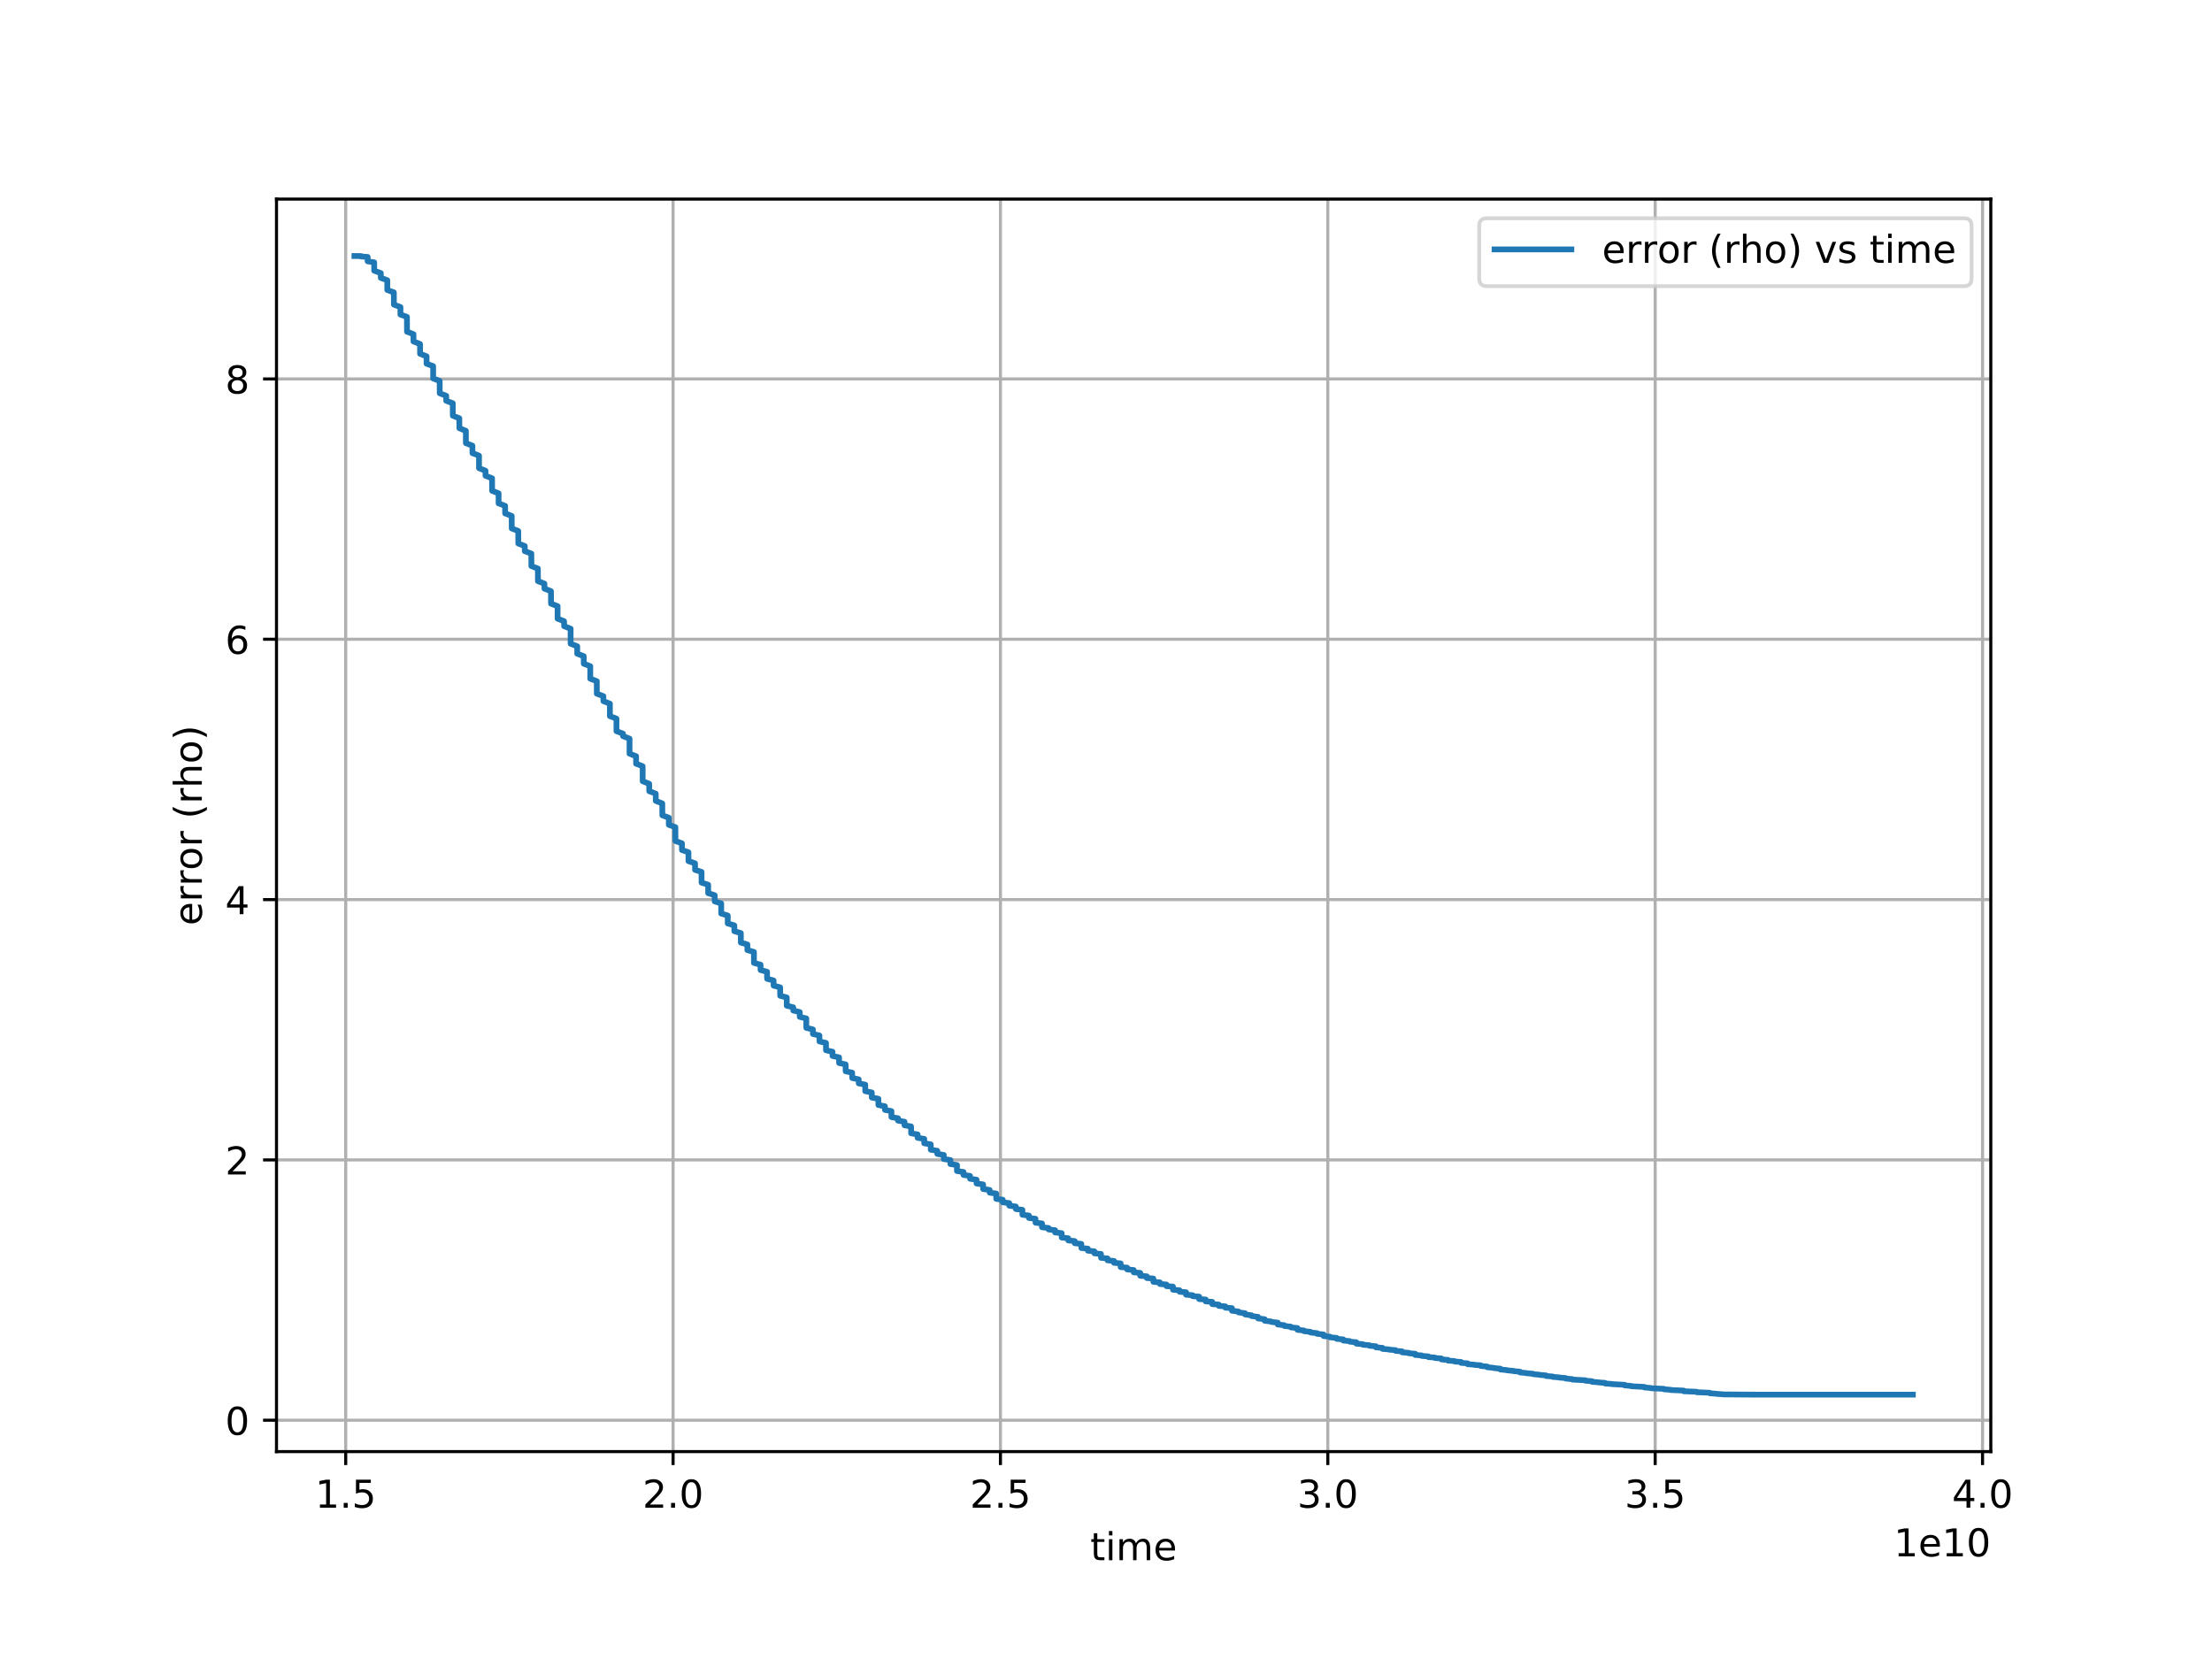 <?xml version="1.0" encoding="utf-8" standalone="no"?>
<!DOCTYPE svg PUBLIC "-//W3C//DTD SVG 1.1//EN"
  "http://www.w3.org/Graphics/SVG/1.1/DTD/svg11.dtd">
<!-- Created with matplotlib (https://matplotlib.org/) -->
<svg height="432pt" version="1.1" viewBox="0 0 576 432" width="576pt" xmlns="http://www.w3.org/2000/svg" xmlns:xlink="http://www.w3.org/1999/xlink">
 <defs>
  <style type="text/css">
*{stroke-linecap:butt;stroke-linejoin:round;}
  </style>
 </defs>
 <g id="figure_1">
  <g id="patch_1">
   <path d="M 0 432 
L 576 432 
L 576 0 
L 0 0 
z
" style="fill:#ffffff;"/>
  </g>
  <g id="axes_1">
   <g id="patch_2">
    <path d="M 72 378 
L 518.4 378 
L 518.4 51.84 
L 72 51.84 
z
" style="fill:#ffffff;"/>
   </g>
   <g id="matplotlib.axis_1">
    <g id="xtick_1">
     <g id="line2d_1">
      <path clip-path="url(#pa83bbdf918)" d="M 90.023 378 
L 90.023 51.84 
" style="fill:none;stroke:#b0b0b0;stroke-linecap:square;stroke-width:0.8;"/>
     </g>
     <g id="line2d_2">
      <defs>
       <path d="M 0 0 
L 0 3.5 
" id="m3591f7e0eb" style="stroke:#000000;stroke-width:0.8;"/>
      </defs>
      <g>
       <use style="stroke:#000000;stroke-width:0.8;" x="90.023" xlink:href="#m3591f7e0eb" y="378"/>
      </g>
     </g>
     <g id="text_1">
      <!-- 1.5 -->
      <defs>
       <path d="M 12.406 8.297 
L 28.516 8.297 
L 28.516 63.922 
L 10.984 60.406 
L 10.984 69.391 
L 28.422 72.906 
L 38.281 72.906 
L 38.281 8.297 
L 54.391 8.297 
L 54.391 0 
L 12.406 0 
z
" id="DejaVuSans-49"/>
       <path d="M 10.688 12.406 
L 21 12.406 
L 21 0 
L 10.688 0 
z
" id="DejaVuSans-46"/>
       <path d="M 10.797 72.906 
L 49.516 72.906 
L 49.516 64.594 
L 19.828 64.594 
L 19.828 46.734 
Q 21.969 47.469 24.109 47.828 
Q 26.266 48.188 28.422 48.188 
Q 40.625 48.188 47.75 41.5 
Q 54.891 34.812 54.891 23.391 
Q 54.891 11.625 47.562 5.094 
Q 40.234 -1.422 26.906 -1.422 
Q 22.312 -1.422 17.547 -0.641 
Q 12.797 0.141 7.719 1.703 
L 7.719 11.625 
Q 12.109 9.234 16.797 8.062 
Q 21.484 6.891 26.703 6.891 
Q 35.156 6.891 40.078 11.328 
Q 45.016 15.766 45.016 23.391 
Q 45.016 31 40.078 35.438 
Q 35.156 39.891 26.703 39.891 
Q 22.75 39.891 18.812 39.016 
Q 14.891 38.141 10.797 36.281 
z
" id="DejaVuSans-53"/>
      </defs>
      <g transform="translate(82.072 392.598)scale(0.1 -0.1)">
       <use xlink:href="#DejaVuSans-49"/>
       <use x="63.623" xlink:href="#DejaVuSans-46"/>
       <use x="95.41" xlink:href="#DejaVuSans-53"/>
      </g>
     </g>
    </g>
    <g id="xtick_2">
     <g id="line2d_3">
      <path clip-path="url(#pa83bbdf918)" d="M 175.269 378 
L 175.269 51.84 
" style="fill:none;stroke:#b0b0b0;stroke-linecap:square;stroke-width:0.8;"/>
     </g>
     <g id="line2d_4">
      <g>
       <use style="stroke:#000000;stroke-width:0.8;" x="175.269" xlink:href="#m3591f7e0eb" y="378"/>
      </g>
     </g>
     <g id="text_2">
      <!-- 2.0 -->
      <defs>
       <path d="M 19.188 8.297 
L 53.609 8.297 
L 53.609 0 
L 7.328 0 
L 7.328 8.297 
Q 12.938 14.109 22.625 23.891 
Q 32.328 33.688 34.812 36.531 
Q 39.547 41.844 41.422 45.531 
Q 43.312 49.219 43.312 52.781 
Q 43.312 58.594 39.234 62.25 
Q 35.156 65.922 28.609 65.922 
Q 23.969 65.922 18.812 64.312 
Q 13.672 62.703 7.812 59.422 
L 7.812 69.391 
Q 13.766 71.781 18.938 73 
Q 24.125 74.219 28.422 74.219 
Q 39.75 74.219 46.484 68.547 
Q 53.219 62.891 53.219 53.422 
Q 53.219 48.922 51.531 44.891 
Q 49.859 40.875 45.406 35.406 
Q 44.188 33.984 37.641 27.219 
Q 31.109 20.453 19.188 8.297 
z
" id="DejaVuSans-50"/>
       <path d="M 31.781 66.406 
Q 24.172 66.406 20.328 58.906 
Q 16.5 51.422 16.5 36.375 
Q 16.5 21.391 20.328 13.891 
Q 24.172 6.391 31.781 6.391 
Q 39.453 6.391 43.281 13.891 
Q 47.125 21.391 47.125 36.375 
Q 47.125 51.422 43.281 58.906 
Q 39.453 66.406 31.781 66.406 
z
M 31.781 74.219 
Q 44.047 74.219 50.516 64.516 
Q 56.984 54.828 56.984 36.375 
Q 56.984 17.969 50.516 8.266 
Q 44.047 -1.422 31.781 -1.422 
Q 19.531 -1.422 13.062 8.266 
Q 6.594 17.969 6.594 36.375 
Q 6.594 54.828 13.062 64.516 
Q 19.531 74.219 31.781 74.219 
z
" id="DejaVuSans-48"/>
      </defs>
      <g transform="translate(167.317 392.598)scale(0.1 -0.1)">
       <use xlink:href="#DejaVuSans-50"/>
       <use x="63.623" xlink:href="#DejaVuSans-46"/>
       <use x="95.41" xlink:href="#DejaVuSans-48"/>
      </g>
     </g>
    </g>
    <g id="xtick_3">
     <g id="line2d_5">
      <path clip-path="url(#pa83bbdf918)" d="M 260.514 378 
L 260.514 51.84 
" style="fill:none;stroke:#b0b0b0;stroke-linecap:square;stroke-width:0.8;"/>
     </g>
     <g id="line2d_6">
      <g>
       <use style="stroke:#000000;stroke-width:0.8;" x="260.514" xlink:href="#m3591f7e0eb" y="378"/>
      </g>
     </g>
     <g id="text_3">
      <!-- 2.5 -->
      <g transform="translate(252.562 392.598)scale(0.1 -0.1)">
       <use xlink:href="#DejaVuSans-50"/>
       <use x="63.623" xlink:href="#DejaVuSans-46"/>
       <use x="95.41" xlink:href="#DejaVuSans-53"/>
      </g>
     </g>
    </g>
    <g id="xtick_4">
     <g id="line2d_7">
      <path clip-path="url(#pa83bbdf918)" d="M 345.759 378 
L 345.759 51.84 
" style="fill:none;stroke:#b0b0b0;stroke-linecap:square;stroke-width:0.8;"/>
     </g>
     <g id="line2d_8">
      <g>
       <use style="stroke:#000000;stroke-width:0.8;" x="345.759" xlink:href="#m3591f7e0eb" y="378"/>
      </g>
     </g>
     <g id="text_4">
      <!-- 3.0 -->
      <defs>
       <path d="M 40.578 39.312 
Q 47.656 37.797 51.625 33 
Q 55.609 28.219 55.609 21.188 
Q 55.609 10.406 48.188 4.484 
Q 40.766 -1.422 27.094 -1.422 
Q 22.516 -1.422 17.656 -0.516 
Q 12.797 0.391 7.625 2.203 
L 7.625 11.719 
Q 11.719 9.328 16.594 8.109 
Q 21.484 6.891 26.812 6.891 
Q 36.078 6.891 40.938 10.547 
Q 45.797 14.203 45.797 21.188 
Q 45.797 27.641 41.281 31.266 
Q 36.766 34.906 28.719 34.906 
L 20.219 34.906 
L 20.219 43.016 
L 29.109 43.016 
Q 36.375 43.016 40.234 45.922 
Q 44.094 48.828 44.094 54.297 
Q 44.094 59.906 40.109 62.906 
Q 36.141 65.922 28.719 65.922 
Q 24.656 65.922 20.016 65.031 
Q 15.375 64.156 9.812 62.312 
L 9.812 71.094 
Q 15.438 72.656 20.344 73.438 
Q 25.25 74.219 29.594 74.219 
Q 40.828 74.219 47.359 69.109 
Q 53.906 64.016 53.906 55.328 
Q 53.906 49.266 50.438 45.094 
Q 46.969 40.922 40.578 39.312 
z
" id="DejaVuSans-51"/>
      </defs>
      <g transform="translate(337.807 392.598)scale(0.1 -0.1)">
       <use xlink:href="#DejaVuSans-51"/>
       <use x="63.623" xlink:href="#DejaVuSans-46"/>
       <use x="95.41" xlink:href="#DejaVuSans-48"/>
      </g>
     </g>
    </g>
    <g id="xtick_5">
     <g id="line2d_9">
      <path clip-path="url(#pa83bbdf918)" d="M 431.004 378 
L 431.004 51.84 
" style="fill:none;stroke:#b0b0b0;stroke-linecap:square;stroke-width:0.8;"/>
     </g>
     <g id="line2d_10">
      <g>
       <use style="stroke:#000000;stroke-width:0.8;" x="431.004" xlink:href="#m3591f7e0eb" y="378"/>
      </g>
     </g>
     <g id="text_5">
      <!-- 3.5 -->
      <g transform="translate(423.053 392.598)scale(0.1 -0.1)">
       <use xlink:href="#DejaVuSans-51"/>
       <use x="63.623" xlink:href="#DejaVuSans-46"/>
       <use x="95.41" xlink:href="#DejaVuSans-53"/>
      </g>
     </g>
    </g>
    <g id="xtick_6">
     <g id="line2d_11">
      <path clip-path="url(#pa83bbdf918)" d="M 516.249 378 
L 516.249 51.84 
" style="fill:none;stroke:#b0b0b0;stroke-linecap:square;stroke-width:0.8;"/>
     </g>
     <g id="line2d_12">
      <g>
       <use style="stroke:#000000;stroke-width:0.8;" x="516.249" xlink:href="#m3591f7e0eb" y="378"/>
      </g>
     </g>
     <g id="text_6">
      <!-- 4.0 -->
      <defs>
       <path d="M 37.797 64.312 
L 12.891 25.391 
L 37.797 25.391 
z
M 35.203 72.906 
L 47.609 72.906 
L 47.609 25.391 
L 58.016 25.391 
L 58.016 17.188 
L 47.609 17.188 
L 47.609 0 
L 37.797 0 
L 37.797 17.188 
L 4.891 17.188 
L 4.891 26.703 
z
" id="DejaVuSans-52"/>
      </defs>
      <g transform="translate(508.298 392.598)scale(0.1 -0.1)">
       <use xlink:href="#DejaVuSans-52"/>
       <use x="63.623" xlink:href="#DejaVuSans-46"/>
       <use x="95.41" xlink:href="#DejaVuSans-48"/>
      </g>
     </g>
    </g>
    <g id="text_7">
     <!-- time -->
     <defs>
      <path d="M 18.312 70.219 
L 18.312 54.688 
L 36.812 54.688 
L 36.812 47.703 
L 18.312 47.703 
L 18.312 18.016 
Q 18.312 11.328 20.141 9.422 
Q 21.969 7.516 27.594 7.516 
L 36.812 7.516 
L 36.812 0 
L 27.594 0 
Q 17.188 0 13.234 3.875 
Q 9.281 7.766 9.281 18.016 
L 9.281 47.703 
L 2.688 47.703 
L 2.688 54.688 
L 9.281 54.688 
L 9.281 70.219 
z
" id="DejaVuSans-116"/>
      <path d="M 9.422 54.688 
L 18.406 54.688 
L 18.406 0 
L 9.422 0 
z
M 9.422 75.984 
L 18.406 75.984 
L 18.406 64.594 
L 9.422 64.594 
z
" id="DejaVuSans-105"/>
      <path d="M 52 44.188 
Q 55.375 50.25 60.062 53.125 
Q 64.75 56 71.094 56 
Q 79.641 56 84.281 50.016 
Q 88.922 44.047 88.922 33.016 
L 88.922 0 
L 79.891 0 
L 79.891 32.719 
Q 79.891 40.578 77.094 44.375 
Q 74.312 48.188 68.609 48.188 
Q 61.625 48.188 57.562 43.547 
Q 53.516 38.922 53.516 30.906 
L 53.516 0 
L 44.484 0 
L 44.484 32.719 
Q 44.484 40.625 41.703 44.406 
Q 38.922 48.188 33.109 48.188 
Q 26.219 48.188 22.156 43.531 
Q 18.109 38.875 18.109 30.906 
L 18.109 0 
L 9.078 0 
L 9.078 54.688 
L 18.109 54.688 
L 18.109 46.188 
Q 21.188 51.219 25.484 53.609 
Q 29.781 56 35.688 56 
Q 41.656 56 45.828 52.969 
Q 50 49.953 52 44.188 
z
" id="DejaVuSans-109"/>
      <path d="M 56.203 29.594 
L 56.203 25.203 
L 14.891 25.203 
Q 15.484 15.922 20.484 11.062 
Q 25.484 6.203 34.422 6.203 
Q 39.594 6.203 44.453 7.469 
Q 49.312 8.734 54.109 11.281 
L 54.109 2.781 
Q 49.266 0.734 44.188 -0.344 
Q 39.109 -1.422 33.891 -1.422 
Q 20.797 -1.422 13.156 6.188 
Q 5.516 13.812 5.516 26.812 
Q 5.516 40.234 12.766 48.109 
Q 20.016 56 32.328 56 
Q 43.359 56 49.781 48.891 
Q 56.203 41.797 56.203 29.594 
z
M 47.219 32.234 
Q 47.125 39.594 43.094 43.984 
Q 39.062 48.391 32.422 48.391 
Q 24.906 48.391 20.391 44.141 
Q 15.875 39.891 15.188 32.172 
z
" id="DejaVuSans-101"/>
     </defs>
     <g transform="translate(283.904 406.277)scale(0.1 -0.1)">
      <use xlink:href="#DejaVuSans-116"/>
      <use x="39.209" xlink:href="#DejaVuSans-105"/>
      <use x="66.992" xlink:href="#DejaVuSans-109"/>
      <use x="164.404" xlink:href="#DejaVuSans-101"/>
     </g>
    </g>
    <g id="text_8">
     <!-- 1e10 -->
     <g transform="translate(493.159 405.277)scale(0.1 -0.1)">
      <use xlink:href="#DejaVuSans-49"/>
      <use x="63.623" xlink:href="#DejaVuSans-101"/>
      <use x="125.146" xlink:href="#DejaVuSans-49"/>
      <use x="188.77" xlink:href="#DejaVuSans-48"/>
     </g>
    </g>
   </g>
   <g id="matplotlib.axis_2">
    <g id="ytick_1">
     <g id="line2d_13">
      <path clip-path="url(#pa83bbdf918)" d="M 72 369.826 
L 518.4 369.826 
" style="fill:none;stroke:#b0b0b0;stroke-linecap:square;stroke-width:0.8;"/>
     </g>
     <g id="line2d_14">
      <defs>
       <path d="M 0 0 
L -3.5 0 
" id="mb574e389ac" style="stroke:#000000;stroke-width:0.8;"/>
      </defs>
      <g>
       <use style="stroke:#000000;stroke-width:0.8;" x="72" xlink:href="#mb574e389ac" y="369.826"/>
      </g>
     </g>
     <g id="text_9">
      <!-- 0 -->
      <g transform="translate(58.638 373.625)scale(0.1 -0.1)">
       <use xlink:href="#DejaVuSans-48"/>
      </g>
     </g>
    </g>
    <g id="ytick_2">
     <g id="line2d_15">
      <path clip-path="url(#pa83bbdf918)" d="M 72 302.037 
L 518.4 302.037 
" style="fill:none;stroke:#b0b0b0;stroke-linecap:square;stroke-width:0.8;"/>
     </g>
     <g id="line2d_16">
      <g>
       <use style="stroke:#000000;stroke-width:0.8;" x="72" xlink:href="#mb574e389ac" y="302.037"/>
      </g>
     </g>
     <g id="text_10">
      <!-- 2 -->
      <g transform="translate(58.638 305.836)scale(0.1 -0.1)">
       <use xlink:href="#DejaVuSans-50"/>
      </g>
     </g>
    </g>
    <g id="ytick_3">
     <g id="line2d_17">
      <path clip-path="url(#pa83bbdf918)" d="M 72 234.248 
L 518.4 234.248 
" style="fill:none;stroke:#b0b0b0;stroke-linecap:square;stroke-width:0.8;"/>
     </g>
     <g id="line2d_18">
      <g>
       <use style="stroke:#000000;stroke-width:0.8;" x="72" xlink:href="#mb574e389ac" y="234.248"/>
      </g>
     </g>
     <g id="text_11">
      <!-- 4 -->
      <g transform="translate(58.638 238.047)scale(0.1 -0.1)">
       <use xlink:href="#DejaVuSans-52"/>
      </g>
     </g>
    </g>
    <g id="ytick_4">
     <g id="line2d_19">
      <path clip-path="url(#pa83bbdf918)" d="M 72 166.459 
L 518.4 166.459 
" style="fill:none;stroke:#b0b0b0;stroke-linecap:square;stroke-width:0.8;"/>
     </g>
     <g id="line2d_20">
      <g>
       <use style="stroke:#000000;stroke-width:0.8;" x="72" xlink:href="#mb574e389ac" y="166.459"/>
      </g>
     </g>
     <g id="text_12">
      <!-- 6 -->
      <defs>
       <path d="M 33.016 40.375 
Q 26.375 40.375 22.484 35.828 
Q 18.609 31.297 18.609 23.391 
Q 18.609 15.531 22.484 10.953 
Q 26.375 6.391 33.016 6.391 
Q 39.656 6.391 43.531 10.953 
Q 47.406 15.531 47.406 23.391 
Q 47.406 31.297 43.531 35.828 
Q 39.656 40.375 33.016 40.375 
z
M 52.594 71.297 
L 52.594 62.312 
Q 48.875 64.062 45.094 64.984 
Q 41.312 65.922 37.594 65.922 
Q 27.828 65.922 22.672 59.328 
Q 17.531 52.734 16.797 39.406 
Q 19.672 43.656 24.016 45.922 
Q 28.375 48.188 33.594 48.188 
Q 44.578 48.188 50.953 41.516 
Q 57.328 34.859 57.328 23.391 
Q 57.328 12.156 50.688 5.359 
Q 44.047 -1.422 33.016 -1.422 
Q 20.359 -1.422 13.672 8.266 
Q 6.984 17.969 6.984 36.375 
Q 6.984 53.656 15.188 63.938 
Q 23.391 74.219 37.203 74.219 
Q 40.922 74.219 44.703 73.484 
Q 48.484 72.75 52.594 71.297 
z
" id="DejaVuSans-54"/>
      </defs>
      <g transform="translate(58.638 170.258)scale(0.1 -0.1)">
       <use xlink:href="#DejaVuSans-54"/>
      </g>
     </g>
    </g>
    <g id="ytick_5">
     <g id="line2d_21">
      <path clip-path="url(#pa83bbdf918)" d="M 72 98.67 
L 518.4 98.67 
" style="fill:none;stroke:#b0b0b0;stroke-linecap:square;stroke-width:0.8;"/>
     </g>
     <g id="line2d_22">
      <g>
       <use style="stroke:#000000;stroke-width:0.8;" x="72" xlink:href="#mb574e389ac" y="98.67"/>
      </g>
     </g>
     <g id="text_13">
      <!-- 8 -->
      <defs>
       <path d="M 31.781 34.625 
Q 24.75 34.625 20.719 30.859 
Q 16.703 27.094 16.703 20.516 
Q 16.703 13.922 20.719 10.156 
Q 24.75 6.391 31.781 6.391 
Q 38.812 6.391 42.859 10.172 
Q 46.922 13.969 46.922 20.516 
Q 46.922 27.094 42.891 30.859 
Q 38.875 34.625 31.781 34.625 
z
M 21.922 38.812 
Q 15.578 40.375 12.031 44.719 
Q 8.5 49.078 8.5 55.328 
Q 8.5 64.062 14.719 69.141 
Q 20.953 74.219 31.781 74.219 
Q 42.672 74.219 48.875 69.141 
Q 55.078 64.062 55.078 55.328 
Q 55.078 49.078 51.531 44.719 
Q 48 40.375 41.703 38.812 
Q 48.828 37.156 52.797 32.312 
Q 56.781 27.484 56.781 20.516 
Q 56.781 9.906 50.312 4.234 
Q 43.844 -1.422 31.781 -1.422 
Q 19.734 -1.422 13.25 4.234 
Q 6.781 9.906 6.781 20.516 
Q 6.781 27.484 10.781 32.312 
Q 14.797 37.156 21.922 38.812 
z
M 18.312 54.391 
Q 18.312 48.734 21.844 45.562 
Q 25.391 42.391 31.781 42.391 
Q 38.141 42.391 41.719 45.562 
Q 45.312 48.734 45.312 54.391 
Q 45.312 60.062 41.719 63.234 
Q 38.141 66.406 31.781 66.406 
Q 25.391 66.406 21.844 63.234 
Q 18.312 60.062 18.312 54.391 
z
" id="DejaVuSans-56"/>
      </defs>
      <g transform="translate(58.638 102.469)scale(0.1 -0.1)">
       <use xlink:href="#DejaVuSans-56"/>
      </g>
     </g>
    </g>
    <g id="text_14">
     <!-- error (rho) -->
     <defs>
      <path d="M 41.109 46.297 
Q 39.594 47.172 37.812 47.578 
Q 36.031 48 33.891 48 
Q 26.266 48 22.188 43.047 
Q 18.109 38.094 18.109 28.812 
L 18.109 0 
L 9.078 0 
L 9.078 54.688 
L 18.109 54.688 
L 18.109 46.188 
Q 20.953 51.172 25.484 53.578 
Q 30.031 56 36.531 56 
Q 37.453 56 38.578 55.875 
Q 39.703 55.766 41.062 55.516 
z
" id="DejaVuSans-114"/>
      <path d="M 30.609 48.391 
Q 23.391 48.391 19.188 42.75 
Q 14.984 37.109 14.984 27.297 
Q 14.984 17.484 19.156 11.844 
Q 23.344 6.203 30.609 6.203 
Q 37.797 6.203 41.984 11.859 
Q 46.188 17.531 46.188 27.297 
Q 46.188 37.016 41.984 42.703 
Q 37.797 48.391 30.609 48.391 
z
M 30.609 56 
Q 42.328 56 49.016 48.375 
Q 55.719 40.766 55.719 27.297 
Q 55.719 13.875 49.016 6.219 
Q 42.328 -1.422 30.609 -1.422 
Q 18.844 -1.422 12.172 6.219 
Q 5.516 13.875 5.516 27.297 
Q 5.516 40.766 12.172 48.375 
Q 18.844 56 30.609 56 
z
" id="DejaVuSans-111"/>
      <path id="DejaVuSans-32"/>
      <path d="M 31 75.875 
Q 24.469 64.656 21.281 53.656 
Q 18.109 42.672 18.109 31.391 
Q 18.109 20.125 21.312 9.062 
Q 24.516 -2 31 -13.188 
L 23.188 -13.188 
Q 15.875 -1.703 12.234 9.375 
Q 8.594 20.453 8.594 31.391 
Q 8.594 42.281 12.203 53.312 
Q 15.828 64.359 23.188 75.875 
z
" id="DejaVuSans-40"/>
      <path d="M 54.891 33.016 
L 54.891 0 
L 45.906 0 
L 45.906 32.719 
Q 45.906 40.484 42.875 44.328 
Q 39.844 48.188 33.797 48.188 
Q 26.516 48.188 22.312 43.547 
Q 18.109 38.922 18.109 30.906 
L 18.109 0 
L 9.078 0 
L 9.078 75.984 
L 18.109 75.984 
L 18.109 46.188 
Q 21.344 51.125 25.703 53.562 
Q 30.078 56 35.797 56 
Q 45.219 56 50.047 50.172 
Q 54.891 44.344 54.891 33.016 
z
" id="DejaVuSans-104"/>
      <path d="M 8.016 75.875 
L 15.828 75.875 
Q 23.141 64.359 26.781 53.312 
Q 30.422 42.281 30.422 31.391 
Q 30.422 20.453 26.781 9.375 
Q 23.141 -1.703 15.828 -13.188 
L 8.016 -13.188 
Q 14.5 -2 17.703 9.062 
Q 20.906 20.125 20.906 31.391 
Q 20.906 42.672 17.703 53.656 
Q 14.5 64.656 8.016 75.875 
z
" id="DejaVuSans-41"/>
     </defs>
     <g transform="translate(52.558 240.993)rotate(-90)scale(0.1 -0.1)">
      <use xlink:href="#DejaVuSans-101"/>
      <use x="61.523" xlink:href="#DejaVuSans-114"/>
      <use x="102.621" xlink:href="#DejaVuSans-114"/>
      <use x="143.703" xlink:href="#DejaVuSans-111"/>
      <use x="204.885" xlink:href="#DejaVuSans-114"/>
      <use x="245.998" xlink:href="#DejaVuSans-32"/>
      <use x="277.785" xlink:href="#DejaVuSans-40"/>
      <use x="316.799" xlink:href="#DejaVuSans-114"/>
      <use x="357.896" xlink:href="#DejaVuSans-104"/>
      <use x="421.275" xlink:href="#DejaVuSans-111"/>
      <use x="482.457" xlink:href="#DejaVuSans-41"/>
     </g>
    </g>
   </g>
   <g id="line2d_23">
    <path clip-path="url(#pa83bbdf918)" d="M 92.291 66.665 
L 94.03 66.679 
L 94.047 66.791 
L 95.735 66.909 
L 95.735 68.044 
L 97.44 68.319 
L 97.44 70.486 
L 99.162 71.115 
L 99.162 72.355 
L 100.85 72.969 
L 100.85 75.515 
L 102.554 76.137 
L 102.571 79.316 
L 104.276 79.966 
L 104.276 81.905 
L 105.964 82.525 
L 105.981 86.365 
L 107.669 87.022 
L 107.669 88.921 
L 109.374 89.575 
L 109.391 92.132 
L 111.079 92.774 
L 111.079 94.71 
L 112.784 95.342 
L 112.801 98.548 
L 114.489 99.198 
L 114.506 102.409 
L 116.194 103.064 
L 116.194 104.362 
L 117.899 105.004 
L 117.916 108.257 
L 119.603 108.915 
L 119.621 111.504 
L 121.308 112.187 
L 121.325 115.406 
L 123.013 116.044 
L 123.03 117.994 
L 124.735 118.651 
L 124.735 121.916 
L 126.423 122.576 
L 126.423 123.885 
L 128.128 124.534 
L 128.145 127.803 
L 129.833 128.461 
L 129.833 131.077 
L 131.538 131.726 
L 131.538 133.687 
L 133.243 134.347 
L 133.26 137.608 
L 134.948 138.262 
L 134.965 141.53 
L 136.652 142.187 
L 136.652 143.525 
L 138.357 144.151 
L 138.374 147.406 
L 140.062 148.061 
L 140.079 151.322 
L 141.767 151.978 
L 141.784 153.284 
L 143.472 153.942 
L 143.489 157.195 
L 145.194 157.847 
L 145.194 161.104 
L 146.882 161.758 
L 146.899 163.06 
L 148.587 163.714 
L 148.587 167.616 
L 150.309 168.297 
L 150.309 170.221 
L 151.997 170.87 
L 152.014 172.826 
L 153.702 173.48 
L 153.702 176.728 
L 155.406 177.38 
L 155.406 180.631 
L 157.111 181.282 
L 157.128 182.581 
L 158.816 183.233 
L 158.816 186.478 
L 160.521 187.13 
L 160.521 190.386 
L 162.226 191.04 
L 162.226 191.69 
L 163.931 192.344 
L 163.931 196.257 
L 165.636 196.91 
L 165.636 198.867 
L 167.341 199.522 
L 167.358 203.44 
L 169.046 204.094 
L 169.063 206.023 
L 170.751 206.652 
L 170.768 208.551 
L 172.455 209.217 
L 172.473 212.312 
L 174.16 212.933 
L 174.16 214.782 
L 175.865 215.387 
L 175.882 218.999 
L 177.57 219.599 
L 177.587 221.356 
L 179.275 221.933 
L 179.275 224.228 
L 180.98 224.801 
L 180.997 226.51 
L 182.685 227.043 
L 182.685 229.835 
L 184.407 230.392 
L 184.407 232.573 
L 186.095 233.116 
L 186.112 234.727 
L 187.8 235.253 
L 187.8 237.885 
L 189.505 238.409 
L 189.505 240.46 
L 191.209 240.97 
L 191.226 242.48 
L 192.914 242.979 
L 192.914 245.449 
L 194.619 245.945 
L 194.619 247.402 
L 196.324 247.885 
L 196.324 250.74 
L 198.046 251.206 
L 198.046 252.59 
L 199.734 253.051 
L 199.751 254.868 
L 201.439 255.323 
L 201.456 256.663 
L 203.144 257.107 
L 203.161 259.298 
L 204.866 259.736 
L 204.866 261.874 
L 206.554 262.299 
L 206.571 263.134 
L 208.258 263.549 
L 208.258 264.789 
L 209.963 265.202 
L 209.963 267.65 
L 211.668 268.057 
L 211.685 269.239 
L 213.373 269.632 
L 213.39 271.187 
L 215.078 271.572 
L 215.095 273.482 
L 216.783 273.862 
L 216.783 274.971 
L 218.488 275.341 
L 218.505 276.8 
L 220.193 277.165 
L 220.21 278.961 
L 221.898 279.319 
L 221.915 280.714 
L 223.603 281.061 
L 223.62 282.111 
L 225.307 282.438 
L 225.307 284.136 
L 227.012 284.474 
L 227.012 285.794 
L 228.734 286.122 
L 228.734 287.744 
L 230.422 288.069 
L 230.439 289.015 
L 232.127 289.332 
L 232.127 290.888 
L 233.849 291.195 
L 233.849 291.805 
L 235.537 292.109 
L 235.537 293.023 
L 237.242 293.324 
L 237.259 295.112 
L 238.947 295.407 
L 238.947 296.282 
L 240.669 296.568 
L 240.669 297.707 
L 242.357 297.988 
L 242.374 299.382 
L 244.061 299.661 
L 244.078 300.475 
L 245.766 300.745 
L 245.766 301.81 
L 247.488 302.074 
L 247.488 303.117 
L 249.193 303.373 
L 249.193 304.934 
L 250.898 305.19 
L 250.898 305.949 
L 252.586 306.201 
L 252.603 306.947 
L 254.291 307.193 
L 254.291 308.178 
L 255.996 308.423 
L 256.013 309.622 
L 257.701 309.859 
L 257.718 310.567 
L 259.406 310.799 
L 259.423 312.181 
L 261.11 312.404 
L 261.11 313.072 
L 262.815 313.296 
L 262.815 313.955 
L 264.52 314.173 
L 264.537 314.828 
L 266.225 315.044 
L 266.242 316.321 
L 267.93 316.53 
L 267.93 317.158 
L 269.635 317.363 
L 269.652 318.382 
L 271.34 318.584 
L 271.34 319.572 
L 273.045 319.767 
L 273.062 320.151 
L 274.75 320.342 
L 274.75 320.925 
L 276.455 321.115 
L 276.472 322.252 
L 278.159 322.439 
L 278.177 322.997 
L 279.864 323.179 
L 279.864 323.726 
L 281.569 323.906 
L 281.586 324.976 
L 283.274 325.151 
L 283.291 325.677 
L 284.979 325.848 
L 284.979 326.361 
L 286.684 326.53 
L 286.701 327.534 
L 288.406 327.698 
L 288.406 328.189 
L 290.094 328.359 
L 290.094 328.831 
L 291.816 328.99 
L 291.816 329.942 
L 293.504 330.098 
L 293.521 330.558 
L 295.209 330.717 
L 295.226 331.314 
L 296.913 331.465 
L 296.913 332.207 
L 298.635 332.354 
L 298.635 332.791 
L 300.323 332.934 
L 300.34 333.787 
L 302.028 333.928 
L 302.045 334.346 
L 303.733 334.485 
L 303.733 334.897 
L 305.438 335.032 
L 305.455 335.845 
L 307.143 335.978 
L 307.16 336.37 
L 308.848 336.501 
L 308.848 337.144 
L 310.57 337.272 
L 310.57 337.523 
L 312.258 337.648 
L 312.258 338.273 
L 313.962 338.397 
L 313.962 338.881 
L 315.667 339.003 
L 315.684 339.596 
L 317.372 339.713 
L 317.389 340.061 
L 319.094 340.176 
L 319.094 340.518 
L 320.782 340.631 
L 320.799 341.305 
L 322.504 341.525 
L 322.504 341.742 
L 324.192 341.957 
L 324.209 342.277 
L 325.897 342.49 
L 325.897 342.699 
L 327.602 342.909 
L 327.602 343.32 
L 329.324 343.523 
L 329.324 343.922 
L 331.011 344.123 
L 331.011 344.219 
L 332.733 344.415 
L 332.733 344.895 
L 334.421 345.084 
L 334.421 345.27 
L 336.126 345.457 
L 336.126 345.641 
L 337.848 345.824 
L 337.848 346.278 
L 339.553 346.455 
L 339.553 346.636 
L 341.241 346.808 
L 341.258 346.981 
L 342.946 347.152 
L 342.946 347.32 
L 344.651 347.49 
L 344.668 347.909 
L 346.356 348.073 
L 346.373 348.237 
L 348.061 348.391 
L 348.061 348.625 
L 349.782 348.775 
L 349.782 349.075 
L 351.47 349.224 
L 351.487 349.37 
L 353.175 349.518 
L 353.175 349.876 
L 354.88 350.019 
L 354.88 350.159 
L 356.602 350.298 
L 356.602 350.434 
L 358.29 350.571 
L 358.29 350.844 
L 359.995 350.98 
L 359.995 351.246 
L 361.7 351.38 
L 361.717 351.444 
L 363.405 351.573 
L 363.405 351.764 
L 365.11 351.891 
L 365.11 352.148 
L 366.832 352.27 
L 366.832 352.393 
L 368.519 352.517 
L 368.519 352.827 
L 370.224 352.952 
L 370.224 353.077 
L 371.946 353.203 
L 371.946 353.383 
L 373.634 353.503 
L 373.651 353.62 
L 375.339 353.74 
L 375.356 353.992 
L 377.061 354.113 
L 377.061 354.294 
L 378.749 354.415 
L 378.766 354.534 
L 380.454 354.653 
L 380.471 354.89 
L 382.159 355.006 
L 382.176 355.237 
L 383.864 355.35 
L 383.864 355.406 
L 385.568 355.519 
L 385.585 355.687 
L 387.29 355.855 
L 387.29 356.022 
L 388.978 356.185 
L 388.995 356.239 
L 390.7 356.402 
L 390.7 356.617 
L 392.388 356.773 
L 392.388 356.825 
L 394.11 356.981 
L 394.11 357.032 
L 395.798 357.186 
L 395.815 357.388 
L 397.503 357.536 
L 397.503 357.585 
L 399.225 357.731 
L 399.225 357.827 
L 400.913 357.973 
L 400.913 358.02 
L 402.617 358.163 
L 402.617 358.304 
L 404.322 358.446 
L 404.322 358.535 
L 406.027 358.672 
L 406.027 358.717 
L 407.732 358.853 
L 407.749 358.986 
L 409.437 359.12 
L 409.454 359.247 
L 412.847 359.413 
L 412.847 359.537 
L 414.552 359.661 
L 414.552 359.824 
L 416.257 359.945 
L 416.274 359.985 
L 417.962 360.103 
L 417.962 360.26 
L 419.666 360.376 
L 419.666 360.414 
L 423.076 360.602 
L 423.093 360.753 
L 424.781 360.898 
L 424.781 360.971 
L 428.191 361.15 
L 428.208 361.291 
L 429.896 361.428 
L 429.913 361.494 
L 433.306 361.65 
L 433.323 361.775 
L 435.011 361.894 
L 435.028 361.955 
L 438.42 362.103 
L 438.437 362.277 
L 441.847 362.42 
L 441.847 362.532 
L 445.24 362.672 
L 445.257 362.812 
L 446.962 362.929 
L 446.962 362.958 
L 448.667 363.073 
L 448.667 363.101 
L 457.174 363.162 
L 498.109 363.163 
L 498.109 363.163 
" style="fill:none;stroke:#1f77b4;stroke-linecap:square;stroke-width:1.5;"/>
   </g>
   <g id="patch_3">
    <path d="M 72 378 
L 72 51.84 
" style="fill:none;stroke:#000000;stroke-linecap:square;stroke-linejoin:miter;stroke-width:0.8;"/>
   </g>
   <g id="patch_4">
    <path d="M 518.4 378 
L 518.4 51.84 
" style="fill:none;stroke:#000000;stroke-linecap:square;stroke-linejoin:miter;stroke-width:0.8;"/>
   </g>
   <g id="patch_5">
    <path d="M 72 378 
L 518.4 378 
" style="fill:none;stroke:#000000;stroke-linecap:square;stroke-linejoin:miter;stroke-width:0.8;"/>
   </g>
   <g id="patch_6">
    <path d="M 72 51.84 
L 518.4 51.84 
" style="fill:none;stroke:#000000;stroke-linecap:square;stroke-linejoin:miter;stroke-width:0.8;"/>
   </g>
   <g id="legend_1">
    <g id="patch_7">
     <path d="M 387.177 74.518 
L 511.4 74.518 
Q 513.4 74.518 513.4 72.518 
L 513.4 58.84 
Q 513.4 56.84 511.4 56.84 
L 387.177 56.84 
Q 385.177 56.84 385.177 58.84 
L 385.177 72.518 
Q 385.177 74.518 387.177 74.518 
z
" style="fill:#ffffff;opacity:0.8;stroke:#cccccc;stroke-linejoin:miter;"/>
    </g>
    <g id="line2d_24">
     <path d="M 389.177 64.938 
L 409.177 64.938 
" style="fill:none;stroke:#1f77b4;stroke-linecap:square;stroke-width:1.5;"/>
    </g>
    <g id="line2d_25"/>
    <g id="text_15">
     <!-- error (rho) vs time -->
     <defs>
      <path d="M 2.984 54.688 
L 12.5 54.688 
L 29.594 8.797 
L 46.688 54.688 
L 56.203 54.688 
L 35.688 0 
L 23.484 0 
z
" id="DejaVuSans-118"/>
      <path d="M 44.281 53.078 
L 44.281 44.578 
Q 40.484 46.531 36.375 47.5 
Q 32.281 48.484 27.875 48.484 
Q 21.188 48.484 17.844 46.438 
Q 14.5 44.391 14.5 40.281 
Q 14.5 37.156 16.891 35.375 
Q 19.281 33.594 26.516 31.984 
L 29.594 31.297 
Q 39.156 29.25 43.188 25.516 
Q 47.219 21.781 47.219 15.094 
Q 47.219 7.469 41.188 3.016 
Q 35.156 -1.422 24.609 -1.422 
Q 20.219 -1.422 15.453 -0.562 
Q 10.688 0.297 5.422 2 
L 5.422 11.281 
Q 10.406 8.688 15.234 7.391 
Q 20.062 6.109 24.812 6.109 
Q 31.156 6.109 34.562 8.281 
Q 37.984 10.453 37.984 14.406 
Q 37.984 18.062 35.516 20.016 
Q 33.062 21.969 24.703 23.781 
L 21.578 24.516 
Q 13.234 26.266 9.516 29.906 
Q 5.812 33.547 5.812 39.891 
Q 5.812 47.609 11.281 51.797 
Q 16.75 56 26.812 56 
Q 31.781 56 36.172 55.266 
Q 40.578 54.547 44.281 53.078 
z
" id="DejaVuSans-115"/>
     </defs>
     <g transform="translate(417.177 68.438)scale(0.1 -0.1)">
      <use xlink:href="#DejaVuSans-101"/>
      <use x="61.523" xlink:href="#DejaVuSans-114"/>
      <use x="102.621" xlink:href="#DejaVuSans-114"/>
      <use x="143.703" xlink:href="#DejaVuSans-111"/>
      <use x="204.885" xlink:href="#DejaVuSans-114"/>
      <use x="245.998" xlink:href="#DejaVuSans-32"/>
      <use x="277.785" xlink:href="#DejaVuSans-40"/>
      <use x="316.799" xlink:href="#DejaVuSans-114"/>
      <use x="357.896" xlink:href="#DejaVuSans-104"/>
      <use x="421.275" xlink:href="#DejaVuSans-111"/>
      <use x="482.457" xlink:href="#DejaVuSans-41"/>
      <use x="521.471" xlink:href="#DejaVuSans-32"/>
      <use x="553.258" xlink:href="#DejaVuSans-118"/>
      <use x="612.438" xlink:href="#DejaVuSans-115"/>
      <use x="664.537" xlink:href="#DejaVuSans-32"/>
      <use x="696.324" xlink:href="#DejaVuSans-116"/>
      <use x="735.533" xlink:href="#DejaVuSans-105"/>
      <use x="763.316" xlink:href="#DejaVuSans-109"/>
      <use x="860.729" xlink:href="#DejaVuSans-101"/>
     </g>
    </g>
   </g>
  </g>
 </g>
 <defs>
  <clipPath id="pa83bbdf918">
   <rect height="326.16" width="446.4" x="72" y="51.84"/>
  </clipPath>
 </defs>
</svg>
